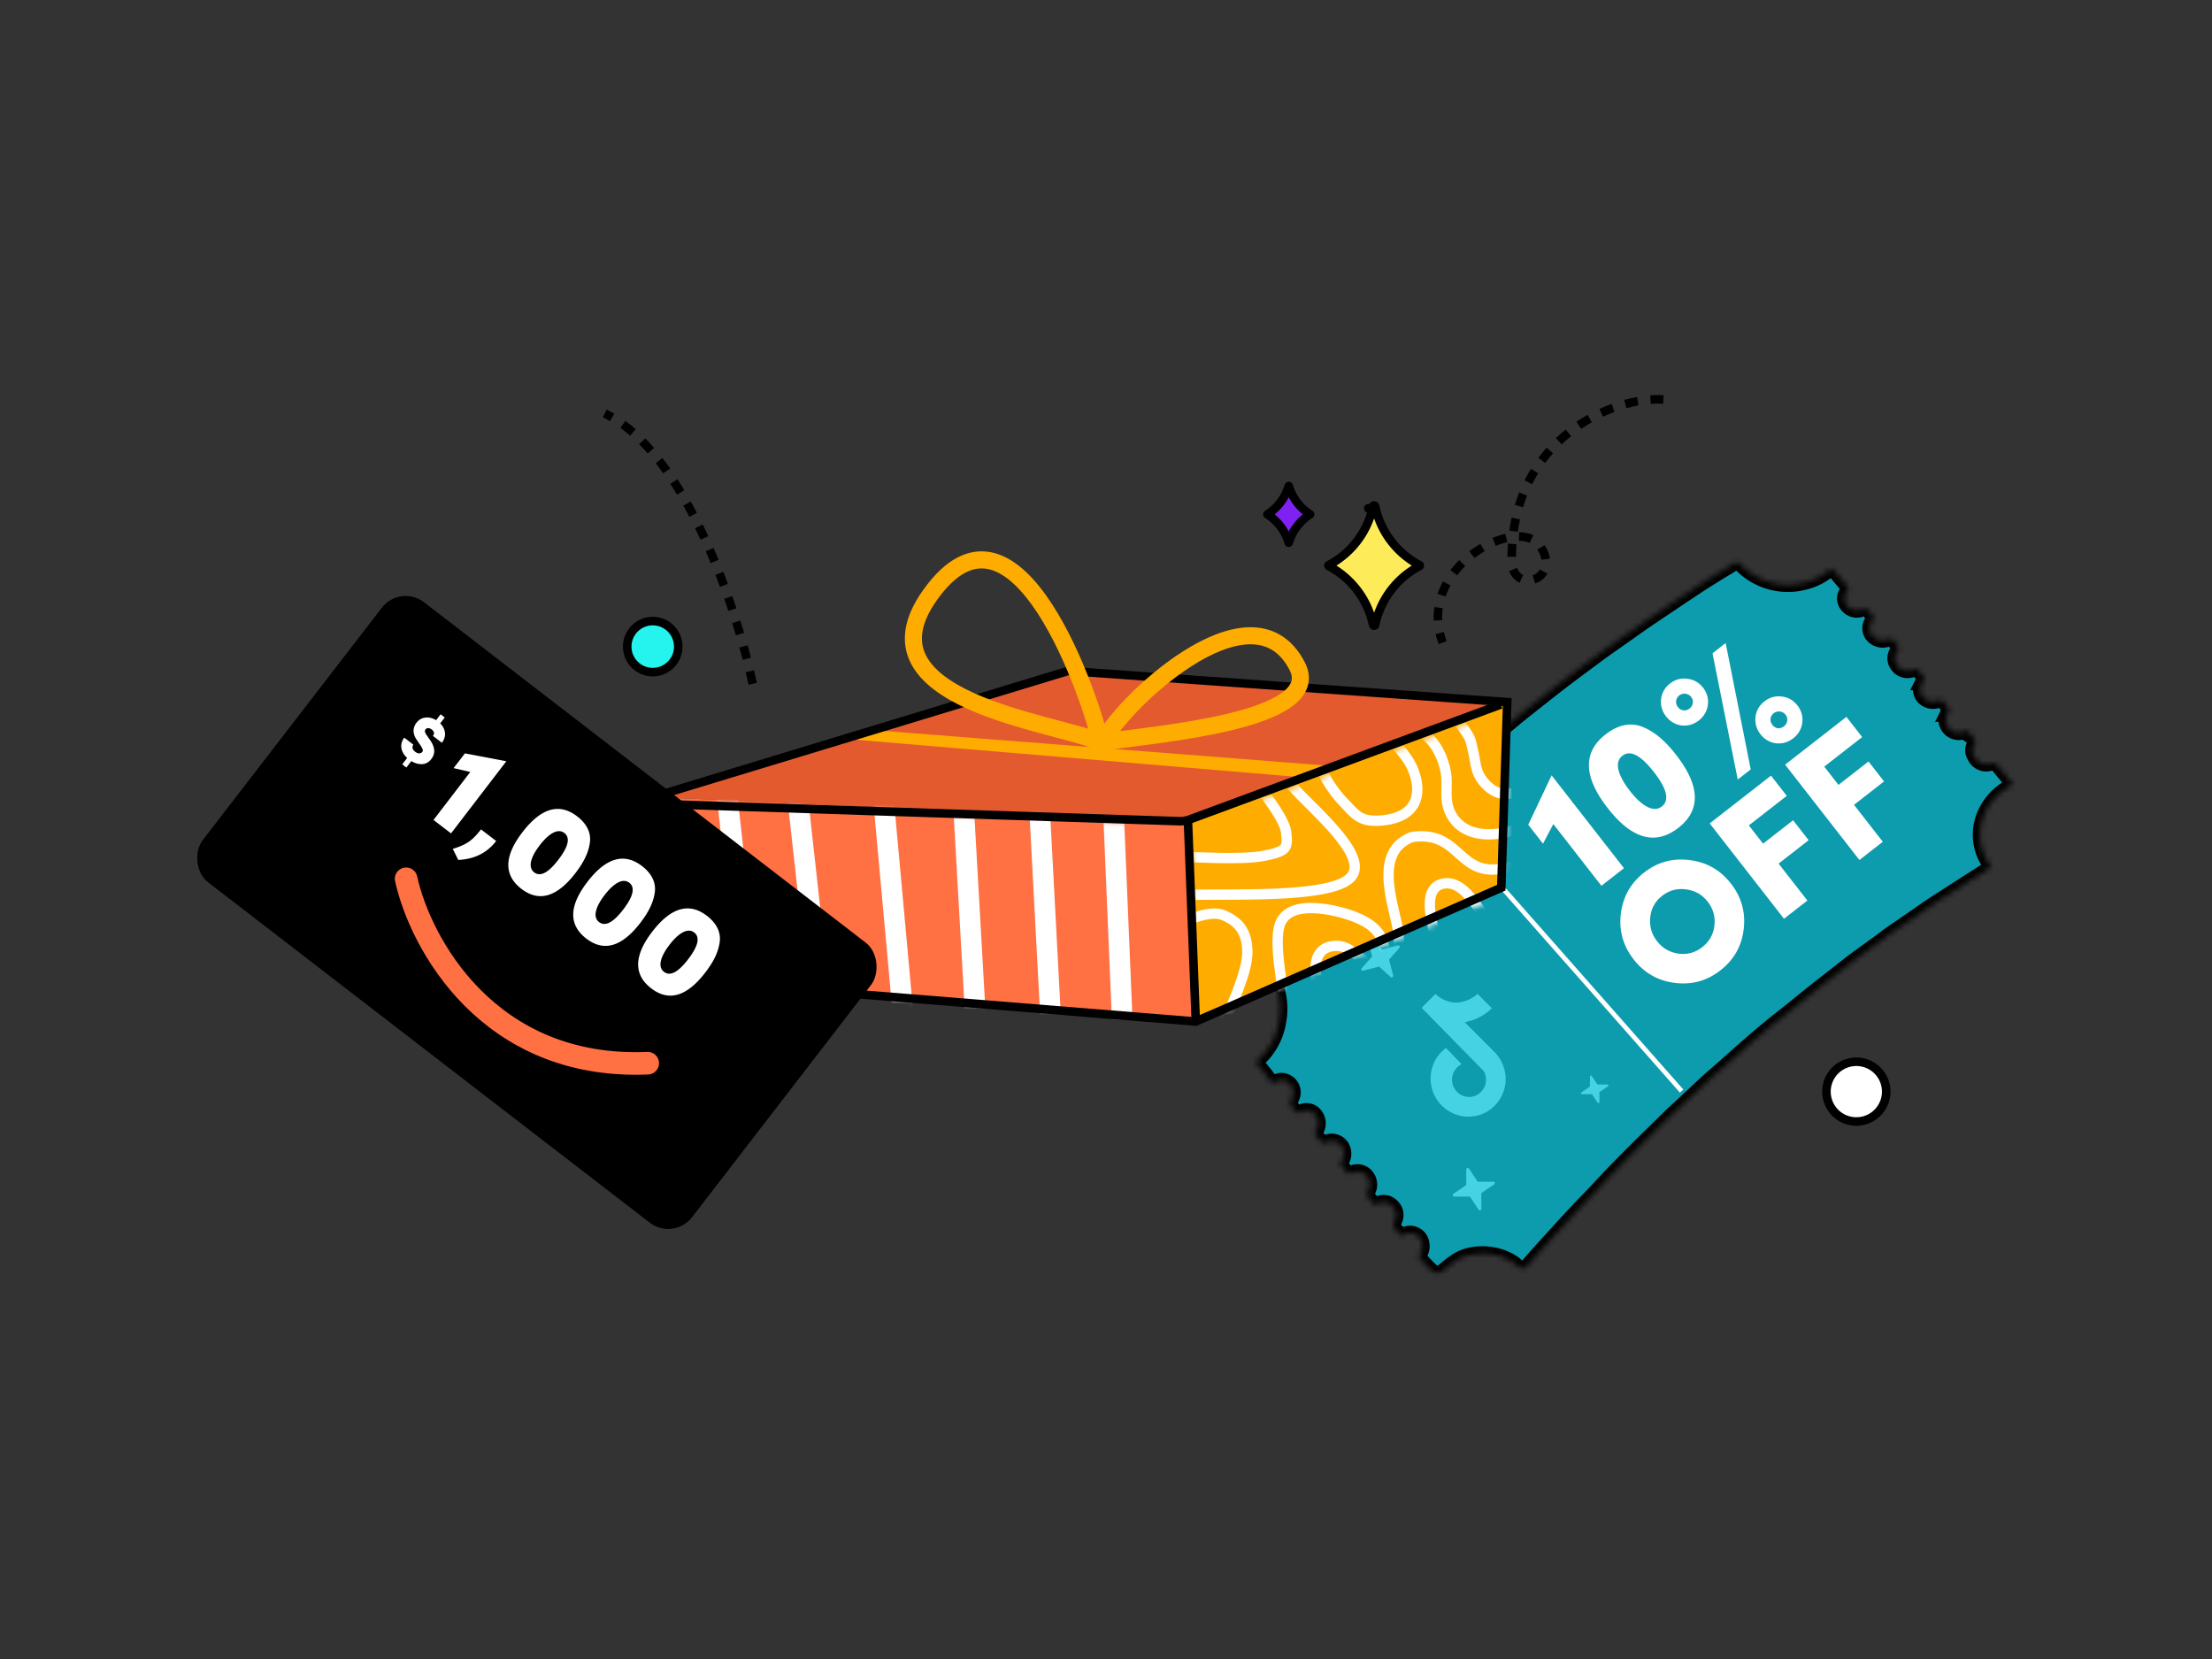 <svg viewBox="0 0 400 300" fill="none" xmlns="http://www.w3.org/2000/svg"><rect x="0" y="0" width="400" height="300" fill="#333333" stroke="none"/><path d="M336.511 202.741a5.402 5.402 0 1 0-1.652-10.678 5.402 5.402 0 0 0 1.652 10.678Z" fill="#fff" stroke="#000" stroke-width="1.544"/><mask id="a" fill="#fff"><path d="m360.045 156.818-3.573 2.268-3.751 2.41c-1.315.851-2.631 1.685-3.928 2.552l-2.851 1.981-3.467 2.38c-.584.397-1.166.81-1.715 1.239-2.018 1.538-4.125 2.964-6.127 4.502l-4.565 3.571c-2.551 1.95-5.011 4.029-7.543 6.028-3.388 2.627-6.6 5.446-9.809 8.315-1.604 1.451-3.311 2.858-4.911 4.376-1.873 1.766-3.797 3.534-5.686 5.301l-3.82 3.752a338.323 338.323 0 0 0-6.019 6.021c-1.74 1.759-3.39 3.631-5.129 5.408-1.738 1.776-3.058 3.213-4.553 4.843-2.161 2.383-4.357 4.734-6.448 7.18-.399.5-1.167.476-1.652.06a18.28 18.28 0 0 0-.753-.612c-1.235-.889-3.534-1.875-6.366-1.681-2.832.193-4.015 1.083-6.434 3.095-.556.462-1.416.484-1.973.007-.558-.478-1.241-1.177-2.182-2.269a.52.52 0 0 1-.035-.735 2.604 2.604 0 0 0 .386-2.029 2.198 2.198 0 0 0-.419-.954 2.201 2.201 0 0 0-1.836-.854 2.188 2.188 0 0 0-1 .292c-.358.219-.593.197-.827-.127a4.548 4.548 0 0 0-.586-.691 1.147 1.147 0 0 1-.492-.774 1.15 1.15 0 0 1 .227-.888 2.223 2.223 0 0 0-.521-2.771 2.074 2.074 0 0 0-2.609-.275c-.293.165-.477.174-.691-.1a23.332 23.332 0 0 0-1.013-1.19.624.624 0 0 1-.227-.449.612.612 0 0 1 .183-.47 2.44 2.44 0 0 0-.138-2.823 2.14 2.14 0 0 0-2.628-.659c-.69.268-.69.268-1.187-.31l-.782-.933a.491.491 0 0 1-.177-.352.477.477 0 0 1 .142-.367 2.403 2.403 0 0 0 .445-1.864 2.214 2.214 0 0 0-1.104-1.623 2.206 2.206 0 0 0-1.961-.103c-.687.335-.705.303-1.168-.261l-.373-.434a3.425 3.425 0 0 1-.59-.775c-.152-.361.257-.548.376-.855a2.454 2.454 0 0 0-.504-2.789 1.99 1.99 0 0 0-2.524-.245c-.326.166-.533.095-.776-.13-.244-.225-.575-.558-.787-.886a1.368 1.368 0 0 1 .032-1.539 2.21 2.21 0 0 0-1.95-3.254 2.108 2.108 0 0 0-1.055.353.527.527 0 0 1-.211.122.524.524 0 0 1-.617-.283 36.902 36.902 0 0 0-2.391-3.015c-.231-.273-.274-.472-.036-.735a11.702 11.702 0 0 0 3.879-6.987 12.492 12.492 0 0 0-1.824-9.255c-.706-1.088-.704-1.055.152-2.034 1.143-1.295 2.268-2.606 3.409-3.917l3.002-3.362 3.386-3.698 2.452-2.598 3.183-3.404c.542-.562 1.101-1.125 1.594-1.652 2.032-1.957 3.975-3.995 6.025-5.92 1.599-1.551 3.346-3.144 5.027-4.733a270.976 270.976 0 0 1 12.957-11.432c1.867-1.548 3.714-3.145 5.634-4.645 1.92-1.5 3.934-3.123 5.935-4.66 2.002-1.538 4.055-3.045 6.091-4.567 2.035-1.523 4.483-3.183 6.716-4.782 2.233-1.599 4.941-3.406 7.422-5.067 3.243-2.185 6.486-4.352 9.937-6.396.44-.256.861-.544 1.283-.816.422-.272.57-.329 1.028.134a11.857 11.857 0 0 0 11.701 3.348 10.938 10.938 0 0 0 4.38-2.206c.483-.392.5-.393.908.073.781.916 1.53 1.851 2.328 2.75.301.337.381.601.047.969a1.956 1.956 0 0 0-.043 2.564 2.246 2.246 0 0 0 2.468.801 1.208 1.208 0 0 1 1.035-.122 1.211 1.211 0 0 1 .752.721c.066.085.137.165.213.241.498.595.498.595.059 1.22a2.143 2.143 0 0 0 .006 2.528 2.508 2.508 0 0 0 2.62.843c.907-.295.907-.295 1.495.43l.319.369c.534.644.534.644.065 1.337a2.056 2.056 0 0 0 0 2.395 2.266 2.266 0 0 0 2.161 1.05c.244-.024.483-.081.712-.169.692-.235.691-.251 1.135.28l.374.45c.214.274.543.493.627.84.084.348-.326.535-.463.81a2.26 2.26 0 0 0 .121 2.472 2.402 2.402 0 0 0 2.484.817c.135-.026.263-.077.378-.152a.568.568 0 0 1 .831.21c.143.194.319.37.479.563.269.268.498.573.681.905.1.346-.323.585-.476.894a2.357 2.357 0 0 0 1.761 3.257c.47.082.953.02 1.387-.179a.593.593 0 0 1 .237-.107.608.608 0 0 1 .66.315c.305.403.643.805.996 1.19a.446.446 0 0 1 .034.702 2.093 2.093 0 0 0-.046 2.48 2.327 2.327 0 0 0 2.888 1.183c.624-.249.918-.045 1.292.405.768.984 1.601 1.932 2.386 2.915.409.482.394.517-.144.828a10.18 10.18 0 0 0-4.218 4.157 9.216 9.216 0 0 0 .213 9.518l.548.944Z"/></mask><path d="m360.045 156.818-3.573 2.268-3.751 2.41c-1.315.851-2.631 1.685-3.928 2.552l-2.851 1.981-3.467 2.38c-.584.397-1.166.81-1.715 1.239-2.018 1.538-4.125 2.964-6.127 4.502l-4.565 3.571c-2.551 1.95-5.011 4.029-7.543 6.028-3.388 2.627-6.6 5.446-9.809 8.315-1.604 1.451-3.311 2.858-4.911 4.376-1.873 1.766-3.797 3.534-5.686 5.301l-3.82 3.752a338.323 338.323 0 0 0-6.019 6.021c-1.74 1.759-3.39 3.631-5.129 5.408-1.738 1.776-3.058 3.213-4.553 4.843-2.161 2.383-4.357 4.734-6.448 7.18-.399.5-1.167.476-1.652.06a18.28 18.28 0 0 0-.753-.612c-1.235-.889-3.534-1.875-6.366-1.681-2.832.193-4.015 1.083-6.434 3.095-.556.462-1.416.484-1.973.007-.558-.478-1.241-1.177-2.182-2.269a.52.52 0 0 1-.035-.735 2.604 2.604 0 0 0 .386-2.029 2.198 2.198 0 0 0-.419-.954 2.201 2.201 0 0 0-1.836-.854 2.188 2.188 0 0 0-1 .292c-.358.219-.593.197-.827-.127a4.548 4.548 0 0 0-.586-.691 1.147 1.147 0 0 1-.492-.774 1.15 1.15 0 0 1 .227-.888 2.223 2.223 0 0 0-.521-2.771 2.074 2.074 0 0 0-2.609-.275c-.293.165-.477.174-.691-.1a23.332 23.332 0 0 0-1.013-1.19.624.624 0 0 1-.227-.449.612.612 0 0 1 .183-.47 2.44 2.44 0 0 0-.138-2.823 2.14 2.14 0 0 0-2.628-.659c-.69.268-.69.268-1.187-.31l-.782-.933a.491.491 0 0 1-.177-.352.477.477 0 0 1 .142-.367 2.403 2.403 0 0 0 .445-1.864 2.214 2.214 0 0 0-1.104-1.623 2.206 2.206 0 0 0-1.961-.103c-.687.335-.705.303-1.168-.261l-.373-.434a3.425 3.425 0 0 1-.59-.775c-.152-.361.257-.548.376-.855a2.454 2.454 0 0 0-.504-2.789 1.99 1.99 0 0 0-2.524-.245c-.326.166-.533.095-.776-.13-.244-.225-.575-.558-.787-.886a1.368 1.368 0 0 1 .032-1.539 2.21 2.21 0 0 0-1.95-3.254 2.108 2.108 0 0 0-1.055.353.527.527 0 0 1-.211.122.524.524 0 0 1-.617-.283 36.902 36.902 0 0 0-2.391-3.015c-.231-.273-.274-.472-.036-.735a11.702 11.702 0 0 0 3.879-6.987 12.492 12.492 0 0 0-1.824-9.255c-.706-1.088-.704-1.055.152-2.034 1.143-1.295 2.268-2.606 3.409-3.917l3.002-3.362 3.386-3.698 2.452-2.598 3.183-3.404c.542-.562 1.101-1.125 1.594-1.652 2.032-1.957 3.975-3.995 6.025-5.92 1.599-1.551 3.346-3.144 5.027-4.733a270.976 270.976 0 0 1 12.957-11.432c1.867-1.548 3.714-3.145 5.634-4.645 1.92-1.5 3.934-3.123 5.935-4.66 2.002-1.538 4.055-3.045 6.091-4.567 2.035-1.523 4.483-3.183 6.716-4.782 2.233-1.599 4.941-3.406 7.422-5.067 3.243-2.185 6.486-4.352 9.937-6.396.44-.256.861-.544 1.283-.816.422-.272.57-.329 1.028.134a11.857 11.857 0 0 0 11.701 3.348 10.938 10.938 0 0 0 4.38-2.206c.483-.392.5-.393.908.073.781.916 1.53 1.851 2.328 2.75.301.337.381.601.047.969a1.956 1.956 0 0 0-.043 2.564 2.246 2.246 0 0 0 2.468.801 1.208 1.208 0 0 1 1.035-.122 1.211 1.211 0 0 1 .752.721c.066.085.137.165.213.241.498.595.498.595.059 1.22a2.143 2.143 0 0 0 .006 2.528 2.508 2.508 0 0 0 2.62.843c.907-.295.907-.295 1.495.43l.319.369c.534.644.534.644.065 1.337a2.056 2.056 0 0 0 0 2.395 2.266 2.266 0 0 0 2.161 1.05c.244-.024.483-.081.712-.169.692-.235.691-.251 1.135.28l.374.45c.214.274.543.493.627.84.084.348-.326.535-.463.81a2.26 2.26 0 0 0 .121 2.472 2.402 2.402 0 0 0 2.484.817c.135-.026.263-.077.378-.152a.568.568 0 0 1 .831.21c.143.194.319.37.479.563.269.268.498.573.681.905.1.346-.323.585-.476.894a2.357 2.357 0 0 0 1.761 3.257c.47.082.953.02 1.387-.179a.593.593 0 0 1 .237-.107.608.608 0 0 1 .66.315c.305.403.643.805.996 1.19a.446.446 0 0 1 .034.702 2.093 2.093 0 0 0-.046 2.48 2.327 2.327 0 0 0 2.888 1.183c.624-.249.918-.045 1.292.405.768.984 1.601 1.932 2.386 2.915.409.482.394.517-.144.828a10.18 10.18 0 0 0-4.218 4.157 9.216 9.216 0 0 0 .213 9.518l.548.944Z" fill="#0C9CAD" stroke="#000" stroke-width="2.644" mask="url(#a)"/><path d="m258.668 145.802 45.417 51.49" stroke="#fff" stroke-width=".836" stroke-miterlimit="10"/><path d="m270.037 213.692-2.663-.004a.258.258 0 0 1-.136-.029.26.26 0 0 1-.104-.093l-1.482-2.239a.289.289 0 0 0-.136-.1.279.279 0 0 0-.169-.005.282.282 0 0 0-.207.247l.012 2.662a.26.26 0 0 1-.029.137.266.266 0 0 1-.093.104l-2.205 1.497a.287.287 0 0 0-.002.453.285.285 0 0 0 .161.058l2.663.005a.266.266 0 0 1 .24.122l1.499 2.238a.27.27 0 0 0 .449.01.266.266 0 0 0 .046-.168l-.014-2.696a.27.27 0 0 1 .123-.224l2.204-1.497a.282.282 0 0 0 .003-.452.282.282 0 0 0-.162-.059M261.473 159.79l-1.616 1.201a.249.249 0 0 1-.217.011l-1.996-.757a.218.218 0 0 0-.248.072.22.22 0 0 0-.004.258l1.189 1.718a.182.182 0 0 1 .01.2l-.743 1.945a.237.237 0 0 0 .202.292.236.236 0 0 0 .13-.023l1.617-1.184a.182.182 0 0 1 .2-.01l1.929.76a.216.216 0 0 0 .25-.059.214.214 0 0 0 .051-.125.216.216 0 0 0-.031-.131l-1.207-1.733a.22.22 0 0 1-.01-.2l.743-1.945a.237.237 0 0 0-.079-.241.232.232 0 0 0-.252-.028M252.765 170.961l-2.629.681a.304.304 0 0 1-.267.013l-2.016-1.845a.288.288 0 0 0-.351-.042.283.283 0 0 0-.12.333l.682 2.663a.282.282 0 0 1 .012.251l-1.809 2.047a.27.27 0 0 0-.065.349.27.27 0 0 0 .339.107l2.63-.664a.3.3 0 0 1 .267-.014l2.032 1.844a.286.286 0 0 0 .443-.116.273.273 0 0 0 .012-.174l-.682-2.663a.297.297 0 0 1-.036-.124.292.292 0 0 1 .023-.127l1.81-2.047a.287.287 0 0 0 .04-.339.284.284 0 0 0-.315-.133ZM290.669 196.105h-1.726a.192.192 0 0 1-.083-.029.204.204 0 0 1-.062-.062l-.951-1.454a.184.184 0 0 0-.197-.065.182.182 0 0 0-.129.163l-.017 1.753a.162.162 0 0 1-.091.144l-1.438.987a.174.174 0 0 0-.063.088.176.176 0 0 0-.002.109.186.186 0 0 0 .061.09.185.185 0 0 0 .101.039h1.726a.2.2 0 0 1 .083.028.196.196 0 0 1 .062.063l.961 1.459c.022.03.053.052.088.064a.184.184 0 0 0 .199-.06.177.177 0 0 0 .038-.101l.009-1.759a.19.19 0 0 1 .09-.145l1.448-.981a.186.186 0 0 0 .07-.091.188.188 0 0 0 .001-.115.183.183 0 0 0-.178-.125ZM268.208 193.585c.215.274.36.597.423.941.12.493.117 1.009-.009 1.5a3.052 3.052 0 0 1-.713 1.313 2.979 2.979 0 0 1-4.063.412 3.736 3.736 0 0 1-.959-1.129 3.177 3.177 0 0 1-.249-2.002c.098-.469.299-.909.589-1.288a3.13 3.13 0 0 1 1.083-.9c-.951-.946-1.858-1.94-2.825-2.916a6.693 6.693 0 0 0-1.949 2.215 6.773 6.773 0 0 0-.817 2.851 6.872 6.872 0 0 0 1.547 4.855c.3.338.622.654.966.945a6.792 6.792 0 0 0 2.83 1.387 6.728 6.728 0 0 0 3.142-.045 6.506 6.506 0 0 0 3.249-1.959 6.72 6.72 0 0 0 1.551-2.726 6.791 6.791 0 0 0 .152-3.143 7.12 7.12 0 0 0-1.673-3.414c-1.856-1.894-3.739-3.756-5.609-5.634.55-.109 1.092-.258 1.621-.446a9.496 9.496 0 0 0 3.288-2.083l-2.582-2.592a6.361 6.361 0 0 1-3.841 1.577 5.603 5.603 0 0 1-3.783-1.571c-.817.849-1.669 1.608-2.483 2.533l11.114 11.319Z" fill="#45D2E3"/><path d="m279.026 152.561 1.864-3.544 8.698 11.161 4.079-3.179-13.086-16.791-4.226 8.925 2.671 3.428Zm15.708-9.546c-2.126-2.728-2.887-5.151-1.361-6.34 1.426-1.112 3.317-.131 5.715 2.947 2.36 3.028 2.849 5.1 1.423 6.212-1.527 1.189-3.671-.116-5.777-2.819Zm-4.004 3.12c4.369 5.606 8.63 6.79 12.784 3.553 4.079-3.179 3.947-7.581-.422-13.187-1.95-2.502-3.807-4.111-5.956-5.011-2.124-.919-4.483-.488-6.786 1.306-4.154 3.237-4.027 7.684.38 13.339Zm18.947-27.998 4.56 22.832 2.352-1.833-4.535-22.852-2.377 1.853Zm-1.719 6.207c-.722-.926-1.652-1.449-2.809-1.592-1.178-.169-2.232.13-3.158.852-.926.721-1.473 1.67-1.617 2.828-.118 1.138.181 2.193.902 3.119.722.925 1.671 1.473 2.804 1.636 1.138.118 2.192-.18 3.118-.902.926-.721 1.473-1.671 1.636-2.804.144-1.157-.155-2.211-.876-3.137Zm-2.152 1.677c.526.675.391 1.585-.285 2.112-.676.527-1.566.416-2.093-.26-.526-.675-.435-1.591.24-2.117.676-.527 1.65-.361 2.138.265Zm15.348 8.391c1.138.119 2.192-.18 3.118-.901.926-.722 1.473-1.671 1.637-2.804.143-1.158-.156-2.212-.877-3.138-.722-.926-1.671-1.473-2.829-1.617-1.157-.143-2.212.155-3.138.877-.926.722-1.473 1.671-1.616 2.829-.119 1.138.18 2.192.901 3.118.722.926 1.671 1.473 2.804 1.636Zm-.989-4.417a1.513 1.513 0 0 1 1.701-1.327 1.513 1.513 0 0 1 1.326 1.702 1.64 1.64 0 0 1-1.701 1.326 1.64 1.64 0 0 1-1.326-1.701Zm-24.746 43.498c1.891 2.427 4.38 3.866 7.453 4.247 3.072.381 5.787-.367 8.214-2.259 2.453-1.911 3.867-4.38 4.223-7.433.381-3.072-.406-5.838-2.298-8.265-1.911-2.452-4.381-3.866-7.453-4.247-3.047-.401-5.807.342-8.259 2.253-2.428 1.892-3.822 4.386-4.203 7.458-.356 3.053.412 5.793 2.323 8.246Zm12.391-2.216c-1.276.995-2.703 1.383-4.281 1.165-1.578-.219-2.887-.969-3.881-2.245-.995-1.276-1.402-2.728-1.229-4.312.155-1.608.88-2.897 2.156-3.892 1.276-.995 2.703-1.383 4.326-1.159 1.603.199 2.911.949 3.906 2.225.994 1.277 1.402 2.729 1.203 4.332-.174 1.583-.924 2.892-2.2 3.886Zm13.817-15.111 5.43-4.232-2.808-3.604-5.43 4.232-2.574-3.303 6.856-5.344-2.847-3.653-11.086 8.639 13.437 17.242 4.229-3.296-5.207-6.681Zm13.636-10.627 5.431-4.232-2.808-3.604-5.431 4.232-2.574-3.303 6.857-5.344-2.848-3.653-11.085 8.639 13.436 17.242 4.229-3.296-5.207-6.681Z" fill="#fff"/><path d="m272.751 127.146-57.736 21.26.82 35.601 55.489-22.925 1.427-33.936Z" fill="#FFAC00"/><mask id="b" style="mask-type:alpha" maskUnits="userSpaceOnUse" x="215" y="127" width="59" height="58"><path d="m273.294 127.964-57.736 21.26.82 35.601 55.489-22.925 1.427-33.936Z" fill="#FFAC00"/></mask><g mask="url(#b)" fill-rule="evenodd" clip-rule="evenodd" fill="#fff"><path d="M251.69 129.695a.932.932 0 0 1 1.202-.543c2.489.941 4.528 2.025 6.101 3.584 1.589 1.574 2.64 3.57 3.265 6.229.289 1.229.269 2.458.252 3.545-.003.2-.006.394-.007.583-.008 1.266.064 2.367.574 3.439 1.494 3.141 4.998 3.935 8.91 3.102a17.527 17.527 0 0 0 5.477-2.214c1.639-1.018 2.922-2.22 3.632-3.408a.934.934 0 0 1 1.602.958c-.912 1.525-2.454 2.919-4.25 4.034a19.369 19.369 0 0 1-6.073 2.455c-4.221.898-8.925.199-10.983-4.125-.701-1.474-.763-2.935-.755-4.252.001-.223.004-.441.007-.653.016-1.088.029-2.053-.202-3.037-.562-2.39-1.47-4.05-2.762-5.331-1.307-1.295-3.069-2.264-5.448-3.164a.931.931 0 0 1-.542-1.202Z"/><path d="M249.795 131.72a.933.933 0 0 1 1.315.109c.399.471.834.948 1.292 1.447l.061.066c.435.475.887.968 1.324 1.476.913 1.059 1.802 2.228 2.396 3.536.714 1.57 1.188 3.426.996 5.191-.197 1.812-1.098 3.502-3.045 4.59-1.844 1.03-4.558 1.365-6.516 1.145-2.265-.255-3.546-1.648-4.685-2.888-.217-.235-.428-.465-.641-.681-.899-.914-1.89-2.172-2.736-3.513-.84-1.334-1.575-2.808-1.914-4.154a.932.932 0 1 1 1.809-.455c.272 1.078.895 2.363 1.684 3.614.783 1.243 1.693 2.393 2.487 3.2.294.298.558.58.804.843 1.122 1.199 1.879 2.009 3.401 2.18 1.68.189 3.977-.127 5.397-.92 1.364-.762 1.961-1.885 2.1-3.162.144-1.324-.21-2.834-.839-4.219-.485-1.066-1.238-2.076-2.111-3.09-.418-.485-.853-.959-1.292-1.439l-.056-.06a50.238 50.238 0 0 1-1.34-1.502.932.932 0 0 1 .109-1.314ZM263.336 129.967a.934.934 0 0 1 1.305.192l.302.404c.52.691.976 1.299 1.458 2.145.287.503.454 1.046.575 1.533.06.241.112.483.16.706l.003.011c.049.231.095.441.145.64.135.535.235 1.121.326 1.648.051.295.098.571.147.81.149.734.345 1.383.728 2.009.707 1.155 1.852 2.193 3.021 2.477.26.063 1.014.104 1.743-.004.357-.054.635-.133.811-.22a.594.594 0 0 0 .091-.052.934.934 0 0 1 1.798.492c-.146.663-.663 1.036-1.064 1.234-.42.207-.911.324-1.361.391-.885.132-1.894.109-2.457-.028-1.821-.441-3.318-1.918-4.173-3.316-.544-.888-.796-1.776-.966-2.612a31.868 31.868 0 0 1-.18-.997c-.078-.458-.15-.887-.273-1.376-.059-.235-.111-.475-.16-.7v-.003a23.91 23.91 0 0 0-.149-.659c-.107-.427-.224-.777-.386-1.061-.419-.736-.799-1.243-1.315-1.929l-.321-.429a.933.933 0 0 1 .192-1.306Zm10.843 12.277-.005.005.005-.005ZM255.063 150.46l.101-.015c2.678-.391 4.625.057 6.215.913 1.204.647 2.202 1.539 3.09 2.332.235.209.461.412.682.601 1.096.94 2.149 1.67 3.592 1.923 1.453.256 3.438.05 6.41-1.19a.932.932 0 1 1 .719 1.721c-3.16 1.319-5.523 1.646-7.452 1.307-1.94-.341-3.306-1.334-4.484-2.345-.279-.24-.544-.476-.802-.706-.864-.769-1.648-1.468-2.639-2-1.199-.645-2.71-1.035-4.958-.724-1.707.677-2.619 1.781-3.087 3.12-.494 1.416-.509 3.151-.273 5.024.207 1.638.592 3.292.952 4.838l.149.643c.196.851.376 1.668.492 2.398.113.717.177 1.421.101 2.026a.933.933 0 1 1-1.851-.232c.042-.337.013-.832-.093-1.503a34.652 34.652 0 0 0-.467-2.269l-.147-.634c-.358-1.537-.767-3.293-.987-5.033-.25-1.979-.272-4.054.363-5.873.653-1.871 1.983-3.41 4.278-4.285l.096-.037Z"/><path d="m260.285 168.337.034.136a.933.933 0 0 1-1.809.455l-.049-.191c-.328-1.299-.842-3.331-.839-5.172.001-.971.144-1.987.606-2.845.486-.899 1.293-1.565 2.462-1.825 2.17-.482 3.949.709 5.259 2.044 1.012 1.032 1.902 2.315 2.6 3.323.205.295.393.567.563.801a.934.934 0 0 1-1.511 1.095c-.212-.292-.428-.604-.652-.927-.687-.991-1.443-2.079-2.332-2.985-1.176-1.198-2.323-1.796-3.522-1.53-.631.141-.992.458-1.225.89-.255.473-.381 1.138-.382 1.961-.003 1.6.459 3.431.797 4.77ZM232.402 140.372a.933.933 0 0 1 1.289.282c.496.774 1.652 1.97 3.168 3.488l.557.556c1.346 1.345 2.86 2.856 4.218 4.384 1.538 1.73 2.948 3.558 3.696 5.267.749 1.711.941 3.596-.495 5.04-.657.661-1.592 1.151-2.646 1.529-1.065.382-2.326.676-3.703.906-2.753.459-6.069.675-9.418.78-2.941.092-5.936.099-8.628.106l-1.115.003c-2.99.009-5.475.033-7.018.19a.933.933 0 1 1-.188-1.856c1.654-.168 4.244-.191 7.2-.2l1.118-.003c2.695-.006 5.661-.014 8.572-.105 3.325-.104 6.542-.317 9.17-.756 1.315-.219 2.457-.49 3.38-.821.936-.336 1.576-.709 1.953-1.088.634-.638.733-1.551.109-2.977s-1.867-3.072-3.381-4.776c-1.319-1.483-2.79-2.952-4.14-4.3l-.561-.561c-1.454-1.456-2.788-2.815-3.418-3.799a.934.934 0 0 1 .281-1.289Z"/><path d="M226.729 140.588a.932.932 0 0 1 1.276.334c.242.413.667 1.012 1.21 1.765l.2.277c.484.67 1.03 1.424 1.555 2.198.598.882 1.186 1.813 1.645 2.707.45.877.816 1.797.9 2.641.064.647.125 1.27.089 1.811-.038.573-.187 1.145-.611 1.646-.404.477-.975.791-1.647 1.036-.676.247-1.547.457-2.642.672-2.286.449-5.913.463-9.319.38-1.54-.038-3.034-.095-4.372-.147-1.689-.064-3.13-.12-4.107-.114a.933.933 0 0 1-.011-1.866c1.003-.006 2.524.052 4.266.119 1.339.051 2.807.107 4.269.143 3.441.084 6.863.057 8.914-.345 1.074-.211 1.828-.399 2.362-.594.537-.197.76-.368.863-.489.083-.099.152-.239.174-.564.023-.356-.016-.814-.085-1.504-.048-.492-.287-1.161-.703-1.974-.408-.796-.949-1.655-1.529-2.511-.508-.749-1.036-1.479-1.522-2.151a86.875 86.875 0 0 1-.201-.279c-.527-.729-1.011-1.408-1.308-1.915a.932.932 0 0 1 .334-1.276ZM215.072 167.206c-.619.206-1.252.412-1.749.489a.934.934 0 0 1-.287-1.843c.312-.049.784-.196 1.447-.416l.238-.08a38.182 38.182 0 0 1 1.932-.605c1.513-.417 3.418-.766 4.98-.097 1.32.565 2.544 1.324 3.437 2.534.898 1.218 1.39 2.797 1.422 4.872.034 2.132-.832 4.839-1.734 7.217-.402 1.059-.825 2.087-1.202 3.004l-.156.379c-.421 1.025-.757 1.859-.942 2.451a.934.934 0 0 1-1.78-.557c.214-.684.584-1.6.996-2.602l.157-.382c.378-.919.79-1.921 1.183-2.955.909-2.397 1.64-4.794 1.613-6.526-.028-1.788-.445-2.961-1.059-3.793-.62-.841-1.512-1.431-2.669-1.927-.913-.391-2.243-.235-3.75.181a35.6 35.6 0 0 0-1.834.575l-.243.081ZM235.357 165.277c-1.573.28-2.618.974-3.052 2.248-.24.705-.345 1.717-.336 2.954.009 1.22.127 2.583.29 3.953.142 1.2.316 2.386.475 3.472l.066.451c.173 1.185.324 2.259.367 3.018a.932.932 0 1 1-1.862.107c-.038-.661-.175-1.645-.351-2.856a130.616 130.616 0 0 1-.548-3.972c-.166-1.4-.293-2.84-.303-4.16-.009-1.303.095-2.565.436-3.568.729-2.143 2.522-3.134 4.492-3.484 1.942-.345 4.202-.106 6.234.304l.016.003c6.25 1.378 8.583 3.52 9.537 5.877.341.843.493 1.711.613 2.401.034.194.066.374.098.536.16.795.347 1.234.749 1.543a.932.932 0 1 1-1.137 1.479c-.964-.741-1.261-1.764-1.441-2.654a30.182 30.182 0 0 1-.131-.711c-.115-.654-.221-1.253-.48-1.894-.622-1.537-2.236-3.436-8.201-4.753-1.948-.393-3.933-.578-5.531-.294Z"/><path d="M238.998 173.802c-.265.943-.188 2.148.071 3.285a.932.932 0 0 1-1.819.414c-.292-1.28-.432-2.834-.048-4.204.403-1.436 1.396-2.665 3.242-3.063 1.79-.385 3.357.088 4.692 1.182.205.168.446.331.731.523l.302.206c.375.258.834.586 1.163.969a.932.932 0 1 1-1.414 1.216c-.151-.175-.418-.381-.806-.647-.074-.052-.154-.105-.237-.162-.3-.203-.643-.434-.921-.662-.941-.771-1.938-1.055-3.117-.801-1.07.231-1.593.868-1.839 1.744Z"/></g><path d="m272.751 127.147-59.845-4.595-20.022-1.536-76.386 23.046 98.517 4.345 57.736-21.26Z" fill="#E35A2F"/><path d="m120.661 177.37 95.173 6.637-.819-35.602-98.517-4.345 4.163 33.31Z" fill="#FF7043"/><path d="m214.81 148.186 1.417 36.196" stroke="#000" stroke-width="1.544"/><mask id="c" style="mask-type:alpha" maskUnits="userSpaceOnUse" x="118" y="144" width="100" height="41"><path d="m122.722 178.178 95.172 6.636-.819-35.601-98.516-4.346 4.163 33.311Z" fill="#FF7043"/></mask><g mask="url(#c)"><path fill-rule="evenodd" clip-rule="evenodd" d="m134.519 188.338-5.282-47.728 3.709-.41 5.282 47.728-3.709.41Zm12.899 1.563-5.282-47.728 3.708-.41 5.282 47.728-3.708.41Zm14.703 1.071-4.377-47.955 3.716-.34 4.377 47.956-3.716.339Zm12.894 1.499-2.796-49.316 3.725-.211 2.796 49.316-3.725.211Zm13.575.423-2.569-48.411 3.726-.198 2.569 48.412-3.726.197Zm12.897 1.542-2.119-50.448 3.728-.156 2.119 50.448-3.728.156Z" fill="#fff"/></g><path d="m236.022 140.606-82.935-6.977 5.987-1.507 81.999 6.416-5.051 2.068Z" fill="#FFAC00"/><path d="m116.231 145.295 97.061 3.203a4.62 4.62 0 0 0 1.758-.285l56.353-20.82" stroke="#000" stroke-width="1.544"/><path d="m272.553 126.969-79.414-5.641-76.099 23.113 4.04 32.588 95.154 7.696 55.247-24.203 1.072-33.553Z" stroke="#000" stroke-width="1.544"/><path d="M199.017 134.222c-7.954-3.618-44.527-7.463-30.793-26.676 15.67-21.921 29.361 19.845 30.793 26.676ZM199.537 134.206c8.647-1.44 40.258-3.642 35.031-13.755-8.371-16.198-32.954 8.089-35.031 13.755Z" stroke="#FFAC00" stroke-width="3.087" stroke-linejoin="round"/><rect x="72.368" y="105.586" width="111.709" height="63.944" rx="5.445" transform="rotate(37.62 72.368 105.586)" fill="#000"/><path d="M73.441 158.913c2.549 11.627 14.854 34.573 43.687 33.347" stroke="#FF7043" stroke-width="4.084" stroke-linecap="round" stroke-linejoin="round"/><path d="M78.862 130.229c-.645-.387-1.295-.546-1.958-.467-.653.087-1.188.402-1.612.956-.46.62-.957 1.752.237 3.316l.587.866c.301.432.368.807.338.908a.74.74 0 0 1-.092.16c-.298.389-.832.32-1.289-.03-.535-.41-.596-.874-.327-1.285l-1.643-1.26c-.887 1.158-.676 2.554.52 3.672l-.887 1.157.749.574.894-1.167c.628.388 1.273.574 1.942.547.67-.028 1.232-.338 1.701-.95.753-.983.652-2.14-.292-3.466l-.582-.832c-.321-.447-.391-.778-.205-1.021.246-.321.682-.326 1.12.009.466.358.543.741.223 1.159l1.624 1.244c.887-1.157.702-2.487-.307-3.507l.82-1.069-.749-.574-.812 1.06ZM82.03 138.897l3.01.703-6.647 8.674 3.17 2.429 10.001-13.049-7.493-1.421-2.042 2.664Zm.84 16.605c2.918-.141 5.198-1.264 6.853-3.423l-2.742-2.101c-.85 1.108-1.652 1.913-2.397 2.361-.725.463-1.636.846-2.712 1.163l.998 2Zm14.708-2.62c1.625-2.12 3.287-3.161 4.473-2.252 1.109.85.744 2.454-1.089 4.846-1.803 2.353-3.257 3.122-4.366 2.272-1.186-.909-.628-2.765.982-4.866Zm-3.112-2.385c-3.338 4.357-3.393 7.772-.165 10.246 3.17 2.43 6.434 1.474 9.773-2.883 1.49-1.944 2.331-3.646 2.585-5.427.273-1.767-.508-3.446-2.297-4.817-3.229-2.474-6.527-1.514-9.895 2.881Zm14.849 11.38c1.625-2.119 3.287-3.161 4.473-2.251 1.109.849.744 2.453-1.089 4.845-1.803 2.353-3.257 3.122-4.366 2.272-1.186-.909-.628-2.765.982-4.866Zm-3.112-2.384c-3.338 4.356-3.393 7.771-.165 10.245 3.17 2.43 6.434 1.474 9.773-2.882 1.49-1.945 2.331-3.647 2.585-5.428.273-1.766-.508-3.446-2.297-4.817-3.229-2.474-6.527-1.513-9.896 2.882Zm14.849 11.38c1.625-2.12 3.287-3.161 4.473-2.252 1.109.849.744 2.453-1.089 4.845-1.803 2.353-3.257 3.122-4.366 2.273-1.186-.91-.628-2.766.982-4.866Zm-3.112-2.385c-3.338 4.356-3.393 7.771-.165 10.246 3.17 2.429 6.434 1.473 9.773-2.883 1.49-1.945 2.331-3.647 2.585-5.428.273-1.766-.508-3.445-2.297-4.817-3.229-2.474-6.527-1.513-9.896 2.882Z" fill="#fff"/><path d="M136.114 123.652c-2.827-13.401-12.137-41.939-26.76-48.879M300.784 72.242c-8.677-.601-27.679 6.743-27.412 29.193.074 6.164 9.129 3.495 5.221-2.58-3.907-6.075-22.797 3.749-17.716 17.349" stroke="#000" stroke-width="1.544" stroke-dasharray="2.32 2.32"/><path d="M248.307 91.543c.016-.065.042-.09.061-.104a.195.195 0 0 1 .114-.033c.05 0 .09.015.115.033.019.014.045.04.061.104l.137.553a15.642 15.642 0 0 0 7.889 10.087.093.093 0 0 1 .042.038.112.112 0 0 1 .014.055.113.113 0 0 1-.014.056.093.093 0 0 1-.042.038 15.64 15.64 0 0 0-7.889 10.086l-.137.553c-.016.066-.042.091-.061.104a.199.199 0 0 1-.115.034.195.195 0 0 1-.114-.034c-.019-.013-.045-.038-.061-.104l-.137-.553a15.64 15.64 0 0 0-7.889-10.086.093.093 0 0 1-.042-.038.113.113 0 0 1-.014-.056c0-.022.006-.041.014-.055a.093.093 0 0 1 .042-.038 15.642 15.642 0 0 0 7.889-10.087l-.749-.185.749.185.137-.553Z" fill="#FDEB5A" stroke="#000" stroke-width="1.544" stroke-linejoin="round"/><circle cx="118.036" cy="116.926" r="4.616" fill="#25F4EE" stroke="#000" stroke-width="1.544" stroke-linejoin="round"/><path d="M229.185 93.015a9.158 9.158 0 0 0 3.862-5.121 9.158 9.158 0 0 0 3.862 5.12 9.158 9.158 0 0 0-3.862 5.122 9.158 9.158 0 0 0-3.862-5.121Zm4.086 6.017Z" fill="#8021F3" stroke="#000" stroke-width="1.544" stroke-linejoin="round"/></svg>
